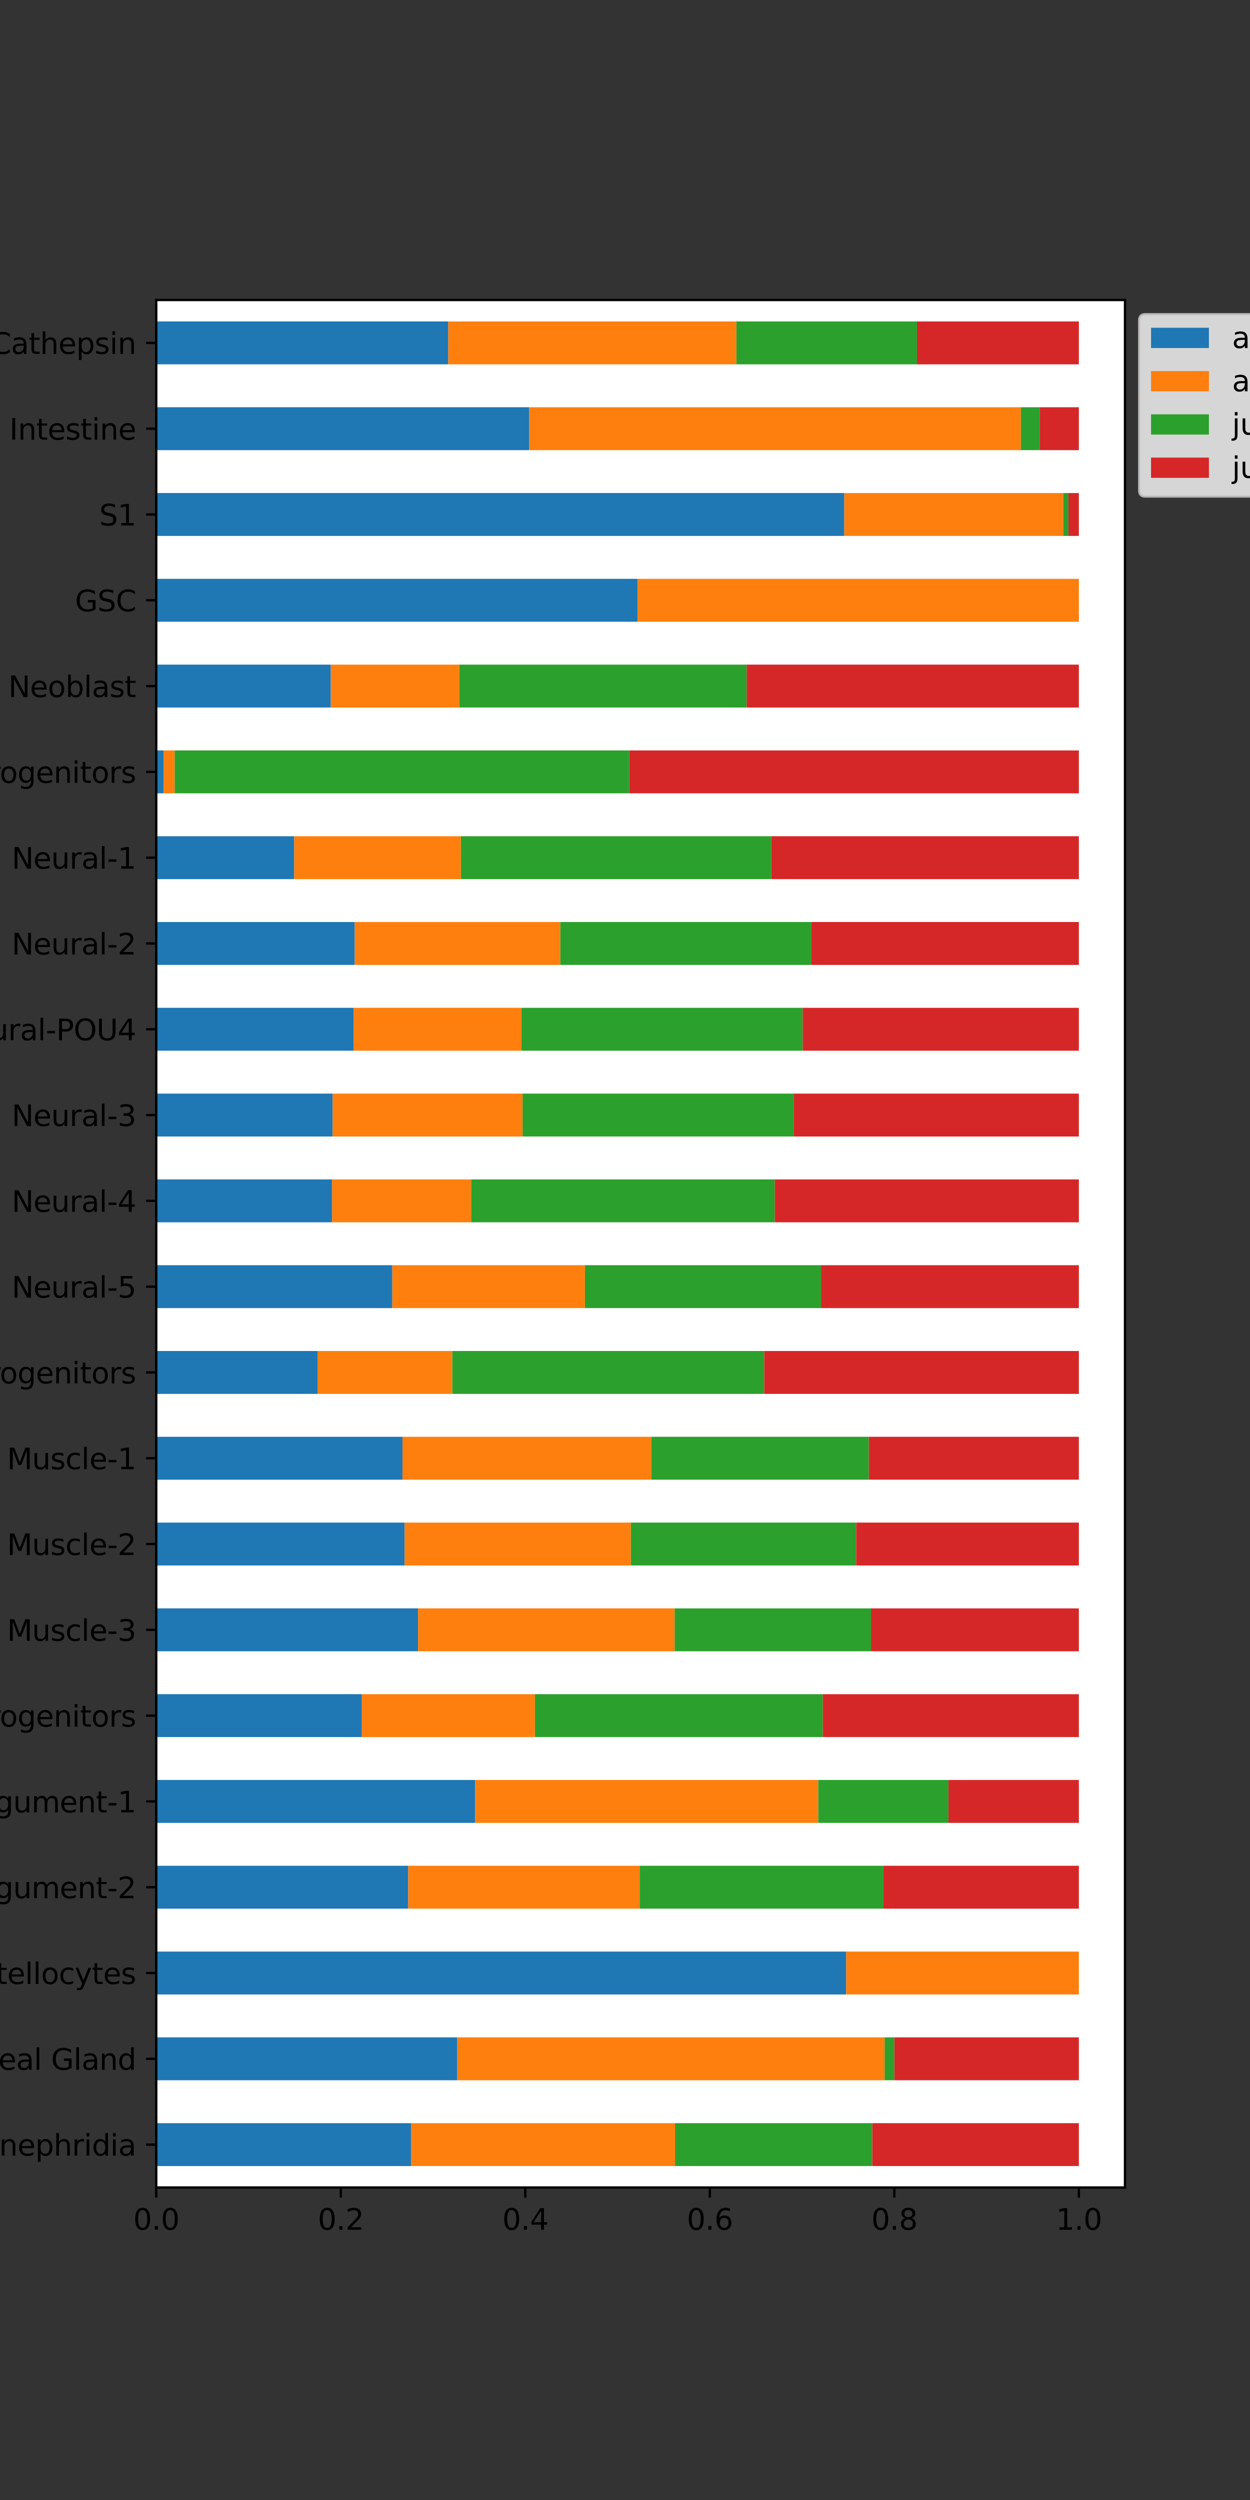 <?xml version="1.0" encoding="utf-8" standalone="no"?>
<!DOCTYPE svg PUBLIC "-//W3C//DTD SVG 1.1//EN"
  "http://www.w3.org/Graphics/SVG/1.1/DTD/svg11.dtd">
<svg xmlns:xlink="http://www.w3.org/1999/xlink" width="432pt" height="864pt" viewBox="0 0 432 864" xmlns="http://www.w3.org/2000/svg" version="1.1">
 <rect x="0" y="0" width="432" height="864" fill="#333333" stroke="none"/>
 <defs>
  <style type="text/css">*{stroke-linejoin: round; stroke-linecap: butt}</style>
 </defs>
 <g id="figure_1">
  <g id="patch_1">
   <path d="M 0 864 
L 432 864 
L 432 0 
L 0 0 
L 0 864 
z
" style="fill: none"/>
  </g>
  <g id="axes_1">
   <g id="patch_2">
    <path d="M 54 756 
L 388.8 756 
L 388.8 103.68 
L 54 103.68 
z
" style="fill: #ffffff"/>
   </g>
   <g id="patch_3">
    <path d="M 54 111.093 
L 154.929 111.093 
L 154.929 125.918 
L 54 125.918 
z
" clip-path="url(#p9dada3ea61)" style="fill: #1f77b4"/>
   </g>
   <g id="patch_4">
    <path d="M 54 140.744 
L 182.919 140.744 
L 182.919 155.569 
L 54 155.569 
z
" clip-path="url(#p9dada3ea61)" style="fill: #1f77b4"/>
   </g>
   <g id="patch_5">
    <path d="M 54 170.395 
L 291.792 170.395 
L 291.792 185.22 
L 54 185.22 
z
" clip-path="url(#p9dada3ea61)" style="fill: #1f77b4"/>
   </g>
   <g id="patch_6">
    <path d="M 54 200.045 
L 220.36 200.045 
L 220.36 214.871 
L 54 214.871 
z
" clip-path="url(#p9dada3ea61)" style="fill: #1f77b4"/>
   </g>
   <g id="patch_7">
    <path d="M 54 229.696 
L 114.336 229.696 
L 114.336 244.522 
L 54 244.522 
z
" clip-path="url(#p9dada3ea61)" style="fill: #1f77b4"/>
   </g>
   <g id="patch_8">
    <path d="M 54 259.347 
L 56.604 259.347 
L 56.604 274.173 
L 54 274.173 
z
" clip-path="url(#p9dada3ea61)" style="fill: #1f77b4"/>
   </g>
   <g id="patch_9">
    <path d="M 54 288.998 
L 101.68 288.998 
L 101.68 303.824 
L 54 303.824 
z
" clip-path="url(#p9dada3ea61)" style="fill: #1f77b4"/>
   </g>
   <g id="patch_10">
    <path d="M 54 318.649 
L 122.608 318.649 
L 122.608 333.475 
L 54 333.475 
z
" clip-path="url(#p9dada3ea61)" style="fill: #1f77b4"/>
   </g>
   <g id="patch_11">
    <path d="M 54 348.3 
L 122.275 348.3 
L 122.275 363.125 
L 54 363.125 
z
" clip-path="url(#p9dada3ea61)" style="fill: #1f77b4"/>
   </g>
   <g id="patch_12">
    <path d="M 54 377.951 
L 114.958 377.951 
L 114.958 392.776 
L 54 392.776 
z
" clip-path="url(#p9dada3ea61)" style="fill: #1f77b4"/>
   </g>
   <g id="patch_13">
    <path d="M 54 407.602 
L 114.777 407.602 
L 114.777 422.427 
L 54 422.427 
z
" clip-path="url(#p9dada3ea61)" style="fill: #1f77b4"/>
   </g>
   <g id="patch_14">
    <path d="M 54 437.253 
L 135.593 437.253 
L 135.593 452.078 
L 54 452.078 
z
" clip-path="url(#p9dada3ea61)" style="fill: #1f77b4"/>
   </g>
   <g id="patch_15">
    <path d="M 54 466.904 
L 109.731 466.904 
L 109.731 481.729 
L 54 481.729 
z
" clip-path="url(#p9dada3ea61)" style="fill: #1f77b4"/>
   </g>
   <g id="patch_16">
    <path d="M 54 496.555 
L 139.108 496.555 
L 139.108 511.38 
L 54 511.38 
z
" clip-path="url(#p9dada3ea61)" style="fill: #1f77b4"/>
   </g>
   <g id="patch_17">
    <path d="M 54 526.205 
L 139.846 526.205 
L 139.846 541.031 
L 54 541.031 
z
" clip-path="url(#p9dada3ea61)" style="fill: #1f77b4"/>
   </g>
   <g id="patch_18">
    <path d="M 54 555.856 
L 144.476 555.856 
L 144.476 570.682 
L 54 570.682 
z
" clip-path="url(#p9dada3ea61)" style="fill: #1f77b4"/>
   </g>
   <g id="patch_19">
    <path d="M 54 585.507 
L 125.066 585.507 
L 125.066 600.333 
L 54 600.333 
z
" clip-path="url(#p9dada3ea61)" style="fill: #1f77b4"/>
   </g>
   <g id="patch_20">
    <path d="M 54 615.158 
L 164.195 615.158 
L 164.195 629.984 
L 54 629.984 
z
" clip-path="url(#p9dada3ea61)" style="fill: #1f77b4"/>
   </g>
   <g id="patch_21">
    <path d="M 54 644.809 
L 141.09 644.809 
L 141.09 659.635 
L 54 659.635 
z
" clip-path="url(#p9dada3ea61)" style="fill: #1f77b4"/>
   </g>
   <g id="patch_22">
    <path d="M 54 674.46 
L 292.443 674.46 
L 292.443 689.285 
L 54 689.285 
z
" clip-path="url(#p9dada3ea61)" style="fill: #1f77b4"/>
   </g>
   <g id="patch_23">
    <path d="M 54 704.111 
L 158.048 704.111 
L 158.048 718.936 
L 54 718.936 
z
" clip-path="url(#p9dada3ea61)" style="fill: #1f77b4"/>
   </g>
   <g id="patch_24">
    <path d="M 54 733.762 
L 142.035 733.762 
L 142.035 748.587 
L 54 748.587 
z
" clip-path="url(#p9dada3ea61)" style="fill: #1f77b4"/>
   </g>
   <g id="patch_25">
    <path d="M 154.929 111.093 
L 254.497 111.093 
L 254.497 125.918 
L 154.929 125.918 
z
" clip-path="url(#p9dada3ea61)" style="fill: #ff7f0e"/>
   </g>
   <g id="patch_26">
    <path d="M 182.919 140.744 
L 352.816 140.744 
L 352.816 155.569 
L 182.919 155.569 
z
" clip-path="url(#p9dada3ea61)" style="fill: #ff7f0e"/>
   </g>
   <g id="patch_27">
    <path d="M 291.792 170.395 
L 367.453 170.395 
L 367.453 185.22 
L 291.792 185.22 
z
" clip-path="url(#p9dada3ea61)" style="fill: #ff7f0e"/>
   </g>
   <g id="patch_28">
    <path d="M 220.36 200.045 
L 372.857 200.045 
L 372.857 214.871 
L 220.36 214.871 
z
" clip-path="url(#p9dada3ea61)" style="fill: #ff7f0e"/>
   </g>
   <g id="patch_29">
    <path d="M 114.336 229.696 
L 158.749 229.696 
L 158.749 244.522 
L 114.336 244.522 
z
" clip-path="url(#p9dada3ea61)" style="fill: #ff7f0e"/>
   </g>
   <g id="patch_30">
    <path d="M 56.604 259.347 
L 60.366 259.347 
L 60.366 274.173 
L 56.604 274.173 
z
" clip-path="url(#p9dada3ea61)" style="fill: #ff7f0e"/>
   </g>
   <g id="patch_31">
    <path d="M 101.68 288.998 
L 159.292 288.998 
L 159.292 303.824 
L 101.68 303.824 
z
" clip-path="url(#p9dada3ea61)" style="fill: #ff7f0e"/>
   </g>
   <g id="patch_32">
    <path d="M 122.608 318.649 
L 193.652 318.649 
L 193.652 333.475 
L 122.608 333.475 
z
" clip-path="url(#p9dada3ea61)" style="fill: #ff7f0e"/>
   </g>
   <g id="patch_33">
    <path d="M 122.275 348.3 
L 180.184 348.3 
L 180.184 363.125 
L 122.275 363.125 
z
" clip-path="url(#p9dada3ea61)" style="fill: #ff7f0e"/>
   </g>
   <g id="patch_34">
    <path d="M 114.958 377.951 
L 180.605 377.951 
L 180.605 392.776 
L 114.958 392.776 
z
" clip-path="url(#p9dada3ea61)" style="fill: #ff7f0e"/>
   </g>
   <g id="patch_35">
    <path d="M 114.777 407.602 
L 162.831 407.602 
L 162.831 422.427 
L 114.777 422.427 
z
" clip-path="url(#p9dada3ea61)" style="fill: #ff7f0e"/>
   </g>
   <g id="patch_36">
    <path d="M 135.593 437.253 
L 202.156 437.253 
L 202.156 452.078 
L 135.593 452.078 
z
" clip-path="url(#p9dada3ea61)" style="fill: #ff7f0e"/>
   </g>
   <g id="patch_37">
    <path d="M 109.731 466.904 
L 156.327 466.904 
L 156.327 481.729 
L 109.731 481.729 
z
" clip-path="url(#p9dada3ea61)" style="fill: #ff7f0e"/>
   </g>
   <g id="patch_38">
    <path d="M 139.108 496.555 
L 225.13 496.555 
L 225.13 511.38 
L 139.108 511.38 
z
" clip-path="url(#p9dada3ea61)" style="fill: #ff7f0e"/>
   </g>
   <g id="patch_39">
    <path d="M 139.846 526.205 
L 218.027 526.205 
L 218.027 541.031 
L 139.846 541.031 
z
" clip-path="url(#p9dada3ea61)" style="fill: #ff7f0e"/>
   </g>
   <g id="patch_40">
    <path d="M 144.476 555.856 
L 233.158 555.856 
L 233.158 570.682 
L 144.476 570.682 
z
" clip-path="url(#p9dada3ea61)" style="fill: #ff7f0e"/>
   </g>
   <g id="patch_41">
    <path d="M 125.066 585.507 
L 184.868 585.507 
L 184.868 600.333 
L 125.066 600.333 
z
" clip-path="url(#p9dada3ea61)" style="fill: #ff7f0e"/>
   </g>
   <g id="patch_42">
    <path d="M 164.195 615.158 
L 282.794 615.158 
L 282.794 629.984 
L 164.195 629.984 
z
" clip-path="url(#p9dada3ea61)" style="fill: #ff7f0e"/>
   </g>
   <g id="patch_43">
    <path d="M 141.09 644.809 
L 221.071 644.809 
L 221.071 659.635 
L 141.09 659.635 
z
" clip-path="url(#p9dada3ea61)" style="fill: #ff7f0e"/>
   </g>
   <g id="patch_44">
    <path d="M 292.443 674.46 
L 372.857 674.46 
L 372.857 689.285 
L 292.443 689.285 
z
" clip-path="url(#p9dada3ea61)" style="fill: #ff7f0e"/>
   </g>
   <g id="patch_45">
    <path d="M 158.048 704.111 
L 305.729 704.111 
L 305.729 718.936 
L 158.048 718.936 
z
" clip-path="url(#p9dada3ea61)" style="fill: #ff7f0e"/>
   </g>
   <g id="patch_46">
    <path d="M 142.035 733.762 
L 233.29 733.762 
L 233.29 748.587 
L 142.035 748.587 
z
" clip-path="url(#p9dada3ea61)" style="fill: #ff7f0e"/>
   </g>
   <g id="patch_47">
    <path d="M 254.497 111.093 
L 316.908 111.093 
L 316.908 125.918 
L 254.497 125.918 
z
" clip-path="url(#p9dada3ea61)" style="fill: #2ca02c"/>
   </g>
   <g id="patch_48">
    <path d="M 352.816 140.744 
L 359.397 140.744 
L 359.397 155.569 
L 352.816 155.569 
z
" clip-path="url(#p9dada3ea61)" style="fill: #2ca02c"/>
   </g>
   <g id="patch_49">
    <path d="M 367.453 170.395 
L 369.254 170.395 
L 369.254 185.22 
L 367.453 185.22 
z
" clip-path="url(#p9dada3ea61)" style="fill: #2ca02c"/>
   </g>
   <g id="patch_50">
    <path d="M 54 200.045 
L 54 200.045 
L 54 214.871 
L 54 214.871 
z
" clip-path="url(#p9dada3ea61)" style="fill: #2ca02c"/>
   </g>
   <g id="patch_51">
    <path d="M 158.749 229.696 
L 258.052 229.696 
L 258.052 244.522 
L 158.749 244.522 
z
" clip-path="url(#p9dada3ea61)" style="fill: #2ca02c"/>
   </g>
   <g id="patch_52">
    <path d="M 60.366 259.347 
L 217.479 259.347 
L 217.479 274.173 
L 60.366 274.173 
z
" clip-path="url(#p9dada3ea61)" style="fill: #2ca02c"/>
   </g>
   <g id="patch_53">
    <path d="M 159.292 288.998 
L 266.571 288.998 
L 266.571 303.824 
L 159.292 303.824 
z
" clip-path="url(#p9dada3ea61)" style="fill: #2ca02c"/>
   </g>
   <g id="patch_54">
    <path d="M 193.652 318.649 
L 280.443 318.649 
L 280.443 333.475 
L 193.652 333.475 
z
" clip-path="url(#p9dada3ea61)" style="fill: #2ca02c"/>
   </g>
   <g id="patch_55">
    <path d="M 180.184 348.3 
L 277.414 348.3 
L 277.414 363.125 
L 180.184 363.125 
z
" clip-path="url(#p9dada3ea61)" style="fill: #2ca02c"/>
   </g>
   <g id="patch_56">
    <path d="M 180.605 377.951 
L 274.387 377.951 
L 274.387 392.776 
L 180.605 392.776 
z
" clip-path="url(#p9dada3ea61)" style="fill: #2ca02c"/>
   </g>
   <g id="patch_57">
    <path d="M 162.831 407.602 
L 267.769 407.602 
L 267.769 422.427 
L 162.831 422.427 
z
" clip-path="url(#p9dada3ea61)" style="fill: #2ca02c"/>
   </g>
   <g id="patch_58">
    <path d="M 202.156 437.253 
L 283.749 437.253 
L 283.749 452.078 
L 202.156 452.078 
z
" clip-path="url(#p9dada3ea61)" style="fill: #2ca02c"/>
   </g>
   <g id="patch_59">
    <path d="M 156.327 466.904 
L 264.135 466.904 
L 264.135 481.729 
L 156.327 481.729 
z
" clip-path="url(#p9dada3ea61)" style="fill: #2ca02c"/>
   </g>
   <g id="patch_60">
    <path d="M 225.13 496.555 
L 300.273 496.555 
L 300.273 511.38 
L 225.13 511.38 
z
" clip-path="url(#p9dada3ea61)" style="fill: #2ca02c"/>
   </g>
   <g id="patch_61">
    <path d="M 218.027 526.205 
L 295.902 526.205 
L 295.902 541.031 
L 218.027 541.031 
z
" clip-path="url(#p9dada3ea61)" style="fill: #2ca02c"/>
   </g>
   <g id="patch_62">
    <path d="M 233.158 555.856 
L 301.015 555.856 
L 301.015 570.682 
L 233.158 570.682 
z
" clip-path="url(#p9dada3ea61)" style="fill: #2ca02c"/>
   </g>
   <g id="patch_63">
    <path d="M 184.868 585.507 
L 284.36 585.507 
L 284.36 600.333 
L 184.868 600.333 
z
" clip-path="url(#p9dada3ea61)" style="fill: #2ca02c"/>
   </g>
   <g id="patch_64">
    <path d="M 282.794 615.158 
L 327.786 615.158 
L 327.786 629.984 
L 282.794 629.984 
z
" clip-path="url(#p9dada3ea61)" style="fill: #2ca02c"/>
   </g>
   <g id="patch_65">
    <path d="M 221.071 644.809 
L 305.318 644.809 
L 305.318 659.635 
L 221.071 659.635 
z
" clip-path="url(#p9dada3ea61)" style="fill: #2ca02c"/>
   </g>
   <g id="patch_66">
    <path d="M 54 674.46 
L 54 674.46 
L 54 689.285 
L 54 689.285 
z
" clip-path="url(#p9dada3ea61)" style="fill: #2ca02c"/>
   </g>
   <g id="patch_67">
    <path d="M 305.729 704.111 
L 309.086 704.111 
L 309.086 718.936 
L 305.729 718.936 
z
" clip-path="url(#p9dada3ea61)" style="fill: #2ca02c"/>
   </g>
   <g id="patch_68">
    <path d="M 233.29 733.762 
L 301.463 733.762 
L 301.463 748.587 
L 233.29 748.587 
z
" clip-path="url(#p9dada3ea61)" style="fill: #2ca02c"/>
   </g>
   <g id="patch_69">
    <path d="M 316.908 111.093 
L 372.857 111.093 
L 372.857 125.918 
L 316.908 125.918 
z
" clip-path="url(#p9dada3ea61)" style="fill: #d62728"/>
   </g>
   <g id="patch_70">
    <path d="M 359.397 140.744 
L 372.857 140.744 
L 372.857 155.569 
L 359.397 155.569 
z
" clip-path="url(#p9dada3ea61)" style="fill: #d62728"/>
   </g>
   <g id="patch_71">
    <path d="M 369.254 170.395 
L 372.857 170.395 
L 372.857 185.22 
L 369.254 185.22 
z
" clip-path="url(#p9dada3ea61)" style="fill: #d62728"/>
   </g>
   <g id="patch_72">
    <path d="M 54 200.045 
L 54 200.045 
L 54 214.871 
L 54 214.871 
z
" clip-path="url(#p9dada3ea61)" style="fill: #d62728"/>
   </g>
   <g id="patch_73">
    <path d="M 258.052 229.696 
L 372.857 229.696 
L 372.857 244.522 
L 258.052 244.522 
z
" clip-path="url(#p9dada3ea61)" style="fill: #d62728"/>
   </g>
   <g id="patch_74">
    <path d="M 217.479 259.347 
L 372.857 259.347 
L 372.857 274.173 
L 217.479 274.173 
z
" clip-path="url(#p9dada3ea61)" style="fill: #d62728"/>
   </g>
   <g id="patch_75">
    <path d="M 266.571 288.998 
L 372.857 288.998 
L 372.857 303.824 
L 266.571 303.824 
z
" clip-path="url(#p9dada3ea61)" style="fill: #d62728"/>
   </g>
   <g id="patch_76">
    <path d="M 280.443 318.649 
L 372.857 318.649 
L 372.857 333.475 
L 280.443 333.475 
z
" clip-path="url(#p9dada3ea61)" style="fill: #d62728"/>
   </g>
   <g id="patch_77">
    <path d="M 277.414 348.3 
L 372.857 348.3 
L 372.857 363.125 
L 277.414 363.125 
z
" clip-path="url(#p9dada3ea61)" style="fill: #d62728"/>
   </g>
   <g id="patch_78">
    <path d="M 274.387 377.951 
L 372.857 377.951 
L 372.857 392.776 
L 274.387 392.776 
z
" clip-path="url(#p9dada3ea61)" style="fill: #d62728"/>
   </g>
   <g id="patch_79">
    <path d="M 267.769 407.602 
L 372.857 407.602 
L 372.857 422.427 
L 267.769 422.427 
z
" clip-path="url(#p9dada3ea61)" style="fill: #d62728"/>
   </g>
   <g id="patch_80">
    <path d="M 283.749 437.253 
L 372.857 437.253 
L 372.857 452.078 
L 283.749 452.078 
z
" clip-path="url(#p9dada3ea61)" style="fill: #d62728"/>
   </g>
   <g id="patch_81">
    <path d="M 264.135 466.904 
L 372.857 466.904 
L 372.857 481.729 
L 264.135 481.729 
z
" clip-path="url(#p9dada3ea61)" style="fill: #d62728"/>
   </g>
   <g id="patch_82">
    <path d="M 300.273 496.555 
L 372.857 496.555 
L 372.857 511.38 
L 300.273 511.38 
z
" clip-path="url(#p9dada3ea61)" style="fill: #d62728"/>
   </g>
   <g id="patch_83">
    <path d="M 295.902 526.205 
L 372.857 526.205 
L 372.857 541.031 
L 295.902 541.031 
z
" clip-path="url(#p9dada3ea61)" style="fill: #d62728"/>
   </g>
   <g id="patch_84">
    <path d="M 301.015 555.856 
L 372.857 555.856 
L 372.857 570.682 
L 301.015 570.682 
z
" clip-path="url(#p9dada3ea61)" style="fill: #d62728"/>
   </g>
   <g id="patch_85">
    <path d="M 284.36 585.507 
L 372.857 585.507 
L 372.857 600.333 
L 284.36 600.333 
z
" clip-path="url(#p9dada3ea61)" style="fill: #d62728"/>
   </g>
   <g id="patch_86">
    <path d="M 327.786 615.158 
L 372.857 615.158 
L 372.857 629.984 
L 327.786 629.984 
z
" clip-path="url(#p9dada3ea61)" style="fill: #d62728"/>
   </g>
   <g id="patch_87">
    <path d="M 305.318 644.809 
L 372.857 644.809 
L 372.857 659.635 
L 305.318 659.635 
z
" clip-path="url(#p9dada3ea61)" style="fill: #d62728"/>
   </g>
   <g id="patch_88">
    <path d="M 54 674.46 
L 54 674.46 
L 54 689.285 
L 54 689.285 
z
" clip-path="url(#p9dada3ea61)" style="fill: #d62728"/>
   </g>
   <g id="patch_89">
    <path d="M 309.086 704.111 
L 372.857 704.111 
L 372.857 718.936 
L 309.086 718.936 
z
" clip-path="url(#p9dada3ea61)" style="fill: #d62728"/>
   </g>
   <g id="patch_90">
    <path d="M 301.463 733.762 
L 372.857 733.762 
L 372.857 748.587 
L 301.463 748.587 
z
" clip-path="url(#p9dada3ea61)" style="fill: #d62728"/>
   </g>
   <g id="matplotlib.axis_1">
    <g id="xtick_1">
     <g id="line2d_1">
      <defs>
       <path id="m84de3d9cb4" d="M 0 0 
L 0 3.5 
" style="stroke: #000000; stroke-width: 0.8"/>
      </defs>
      <g>
       <use xlink:href="#m84de3d9cb4" x="54" y="756" style="stroke: #000000; stroke-width: 0.8"/>
      </g>
     </g>
     <g id="text_1">
      <!-- 0.0 -->
      <g transform="translate(46.048 770.598)scale(0.1 -0.1)">
       <defs>
        <path id="DejaVuSans-30" d="M 2034 4250 
Q 1547 4250 1301 3770 
Q 1056 3291 1056 2328 
Q 1056 1369 1301 889 
Q 1547 409 2034 409 
Q 2525 409 2770 889 
Q 3016 1369 3016 2328 
Q 3016 3291 2770 3770 
Q 2525 4250 2034 4250 
z
M 2034 4750 
Q 2819 4750 3233 4129 
Q 3647 3509 3647 2328 
Q 3647 1150 3233 529 
Q 2819 -91 2034 -91 
Q 1250 -91 836 529 
Q 422 1150 422 2328 
Q 422 3509 836 4129 
Q 1250 4750 2034 4750 
z
" transform="scale(0.016)"/>
        <path id="DejaVuSans-2e" d="M 684 794 
L 1344 794 
L 1344 0 
L 684 0 
L 684 794 
z
" transform="scale(0.016)"/>
       </defs>
       <use xlink:href="#DejaVuSans-30"/>
       <use xlink:href="#DejaVuSans-2e" x="63.623"/>
       <use xlink:href="#DejaVuSans-30" x="95.41"/>
      </g>
     </g>
    </g>
    <g id="xtick_2">
     <g id="line2d_2">
      <g>
       <use xlink:href="#m84de3d9cb4" x="117.771" y="756" style="stroke: #000000; stroke-width: 0.8"/>
      </g>
     </g>
     <g id="text_2">
      <!-- 0.2 -->
      <g transform="translate(109.82 770.598)scale(0.1 -0.1)">
       <defs>
        <path id="DejaVuSans-32" d="M 1228 531 
L 3431 531 
L 3431 0 
L 469 0 
L 469 531 
Q 828 903 1448 1529 
Q 2069 2156 2228 2338 
Q 2531 2678 2651 2914 
Q 2772 3150 2772 3378 
Q 2772 3750 2511 3984 
Q 2250 4219 1831 4219 
Q 1534 4219 1204 4116 
Q 875 4013 500 3803 
L 500 4441 
Q 881 4594 1212 4672 
Q 1544 4750 1819 4750 
Q 2544 4750 2975 4387 
Q 3406 4025 3406 3419 
Q 3406 3131 3298 2873 
Q 3191 2616 2906 2266 
Q 2828 2175 2409 1742 
Q 1991 1309 1228 531 
z
" transform="scale(0.016)"/>
       </defs>
       <use xlink:href="#DejaVuSans-30"/>
       <use xlink:href="#DejaVuSans-2e" x="63.623"/>
       <use xlink:href="#DejaVuSans-32" x="95.41"/>
      </g>
     </g>
    </g>
    <g id="xtick_3">
     <g id="line2d_3">
      <g>
       <use xlink:href="#m84de3d9cb4" x="181.543" y="756" style="stroke: #000000; stroke-width: 0.8"/>
      </g>
     </g>
     <g id="text_3">
      <!-- 0.4 -->
      <g transform="translate(173.591 770.598)scale(0.1 -0.1)">
       <defs>
        <path id="DejaVuSans-34" d="M 2419 4116 
L 825 1625 
L 2419 1625 
L 2419 4116 
z
M 2253 4666 
L 3047 4666 
L 3047 1625 
L 3713 1625 
L 3713 1100 
L 3047 1100 
L 3047 0 
L 2419 0 
L 2419 1100 
L 313 1100 
L 313 1709 
L 2253 4666 
z
" transform="scale(0.016)"/>
       </defs>
       <use xlink:href="#DejaVuSans-30"/>
       <use xlink:href="#DejaVuSans-2e" x="63.623"/>
       <use xlink:href="#DejaVuSans-34" x="95.41"/>
      </g>
     </g>
    </g>
    <g id="xtick_4">
     <g id="line2d_4">
      <g>
       <use xlink:href="#m84de3d9cb4" x="245.314" y="756" style="stroke: #000000; stroke-width: 0.8"/>
      </g>
     </g>
     <g id="text_4">
      <!-- 0.6 -->
      <g transform="translate(237.363 770.598)scale(0.1 -0.1)">
       <defs>
        <path id="DejaVuSans-36" d="M 2113 2584 
Q 1688 2584 1439 2293 
Q 1191 2003 1191 1497 
Q 1191 994 1439 701 
Q 1688 409 2113 409 
Q 2538 409 2786 701 
Q 3034 994 3034 1497 
Q 3034 2003 2786 2293 
Q 2538 2584 2113 2584 
z
M 3366 4563 
L 3366 3988 
Q 3128 4100 2886 4159 
Q 2644 4219 2406 4219 
Q 1781 4219 1451 3797 
Q 1122 3375 1075 2522 
Q 1259 2794 1537 2939 
Q 1816 3084 2150 3084 
Q 2853 3084 3261 2657 
Q 3669 2231 3669 1497 
Q 3669 778 3244 343 
Q 2819 -91 2113 -91 
Q 1303 -91 875 529 
Q 447 1150 447 2328 
Q 447 3434 972 4092 
Q 1497 4750 2381 4750 
Q 2619 4750 2861 4703 
Q 3103 4656 3366 4563 
z
" transform="scale(0.016)"/>
       </defs>
       <use xlink:href="#DejaVuSans-30"/>
       <use xlink:href="#DejaVuSans-2e" x="63.623"/>
       <use xlink:href="#DejaVuSans-36" x="95.41"/>
      </g>
     </g>
    </g>
    <g id="xtick_5">
     <g id="line2d_5">
      <g>
       <use xlink:href="#m84de3d9cb4" x="309.086" y="756" style="stroke: #000000; stroke-width: 0.8"/>
      </g>
     </g>
     <g id="text_5">
      <!-- 0.8 -->
      <g transform="translate(301.134 770.598)scale(0.1 -0.1)">
       <defs>
        <path id="DejaVuSans-38" d="M 2034 2216 
Q 1584 2216 1326 1975 
Q 1069 1734 1069 1313 
Q 1069 891 1326 650 
Q 1584 409 2034 409 
Q 2484 409 2743 651 
Q 3003 894 3003 1313 
Q 3003 1734 2745 1975 
Q 2488 2216 2034 2216 
z
M 1403 2484 
Q 997 2584 770 2862 
Q 544 3141 544 3541 
Q 544 4100 942 4425 
Q 1341 4750 2034 4750 
Q 2731 4750 3128 4425 
Q 3525 4100 3525 3541 
Q 3525 3141 3298 2862 
Q 3072 2584 2669 2484 
Q 3125 2378 3379 2068 
Q 3634 1759 3634 1313 
Q 3634 634 3220 271 
Q 2806 -91 2034 -91 
Q 1263 -91 848 271 
Q 434 634 434 1313 
Q 434 1759 690 2068 
Q 947 2378 1403 2484 
z
M 1172 3481 
Q 1172 3119 1398 2916 
Q 1625 2713 2034 2713 
Q 2441 2713 2670 2916 
Q 2900 3119 2900 3481 
Q 2900 3844 2670 4047 
Q 2441 4250 2034 4250 
Q 1625 4250 1398 4047 
Q 1172 3844 1172 3481 
z
" transform="scale(0.016)"/>
       </defs>
       <use xlink:href="#DejaVuSans-30"/>
       <use xlink:href="#DejaVuSans-2e" x="63.623"/>
       <use xlink:href="#DejaVuSans-38" x="95.41"/>
      </g>
     </g>
    </g>
    <g id="xtick_6">
     <g id="line2d_6">
      <g>
       <use xlink:href="#m84de3d9cb4" x="372.857" y="756" style="stroke: #000000; stroke-width: 0.8"/>
      </g>
     </g>
     <g id="text_6">
      <!-- 1.0 -->
      <g transform="translate(364.906 770.598)scale(0.1 -0.1)">
       <defs>
        <path id="DejaVuSans-31" d="M 794 531 
L 1825 531 
L 1825 4091 
L 703 3866 
L 703 4441 
L 1819 4666 
L 2450 4666 
L 2450 531 
L 3481 531 
L 3481 0 
L 794 0 
L 794 531 
z
" transform="scale(0.016)"/>
       </defs>
       <use xlink:href="#DejaVuSans-31"/>
       <use xlink:href="#DejaVuSans-2e" x="63.623"/>
       <use xlink:href="#DejaVuSans-30" x="95.41"/>
      </g>
     </g>
    </g>
   </g>
   <g id="matplotlib.axis_2">
    <g id="ytick_1">
     <g id="line2d_7">
      <defs>
       <path id="m7a1a4c3400" d="M 0 0 
L -3.5 0 
" style="stroke: #000000; stroke-width: 0.8"/>
      </defs>
      <g>
       <use xlink:href="#m7a1a4c3400" x="54" y="118.505" style="stroke: #000000; stroke-width: 0.8"/>
      </g>
     </g>
     <g id="text_7">
      <!-- Cathepsin -->
      <g transform="translate(-3.195 122.305)scale(0.1 -0.1)">
       <defs>
        <path id="DejaVuSans-43" d="M 4122 4306 
L 4122 3641 
Q 3803 3938 3442 4084 
Q 3081 4231 2675 4231 
Q 1875 4231 1450 3742 
Q 1025 3253 1025 2328 
Q 1025 1406 1450 917 
Q 1875 428 2675 428 
Q 3081 428 3442 575 
Q 3803 722 4122 1019 
L 4122 359 
Q 3791 134 3420 21 
Q 3050 -91 2638 -91 
Q 1578 -91 968 557 
Q 359 1206 359 2328 
Q 359 3453 968 4101 
Q 1578 4750 2638 4750 
Q 3056 4750 3426 4639 
Q 3797 4528 4122 4306 
z
" transform="scale(0.016)"/>
        <path id="DejaVuSans-61" d="M 2194 1759 
Q 1497 1759 1228 1600 
Q 959 1441 959 1056 
Q 959 750 1161 570 
Q 1363 391 1709 391 
Q 2188 391 2477 730 
Q 2766 1069 2766 1631 
L 2766 1759 
L 2194 1759 
z
M 3341 1997 
L 3341 0 
L 2766 0 
L 2766 531 
Q 2569 213 2275 61 
Q 1981 -91 1556 -91 
Q 1019 -91 701 211 
Q 384 513 384 1019 
Q 384 1609 779 1909 
Q 1175 2209 1959 2209 
L 2766 2209 
L 2766 2266 
Q 2766 2663 2505 2880 
Q 2244 3097 1772 3097 
Q 1472 3097 1187 3025 
Q 903 2953 641 2809 
L 641 3341 
Q 956 3463 1253 3523 
Q 1550 3584 1831 3584 
Q 2591 3584 2966 3190 
Q 3341 2797 3341 1997 
z
" transform="scale(0.016)"/>
        <path id="DejaVuSans-74" d="M 1172 4494 
L 1172 3500 
L 2356 3500 
L 2356 3053 
L 1172 3053 
L 1172 1153 
Q 1172 725 1289 603 
Q 1406 481 1766 481 
L 2356 481 
L 2356 0 
L 1766 0 
Q 1100 0 847 248 
Q 594 497 594 1153 
L 594 3053 
L 172 3053 
L 172 3500 
L 594 3500 
L 594 4494 
L 1172 4494 
z
" transform="scale(0.016)"/>
        <path id="DejaVuSans-68" d="M 3513 2113 
L 3513 0 
L 2938 0 
L 2938 2094 
Q 2938 2591 2744 2837 
Q 2550 3084 2163 3084 
Q 1697 3084 1428 2787 
Q 1159 2491 1159 1978 
L 1159 0 
L 581 0 
L 581 4863 
L 1159 4863 
L 1159 2956 
Q 1366 3272 1645 3428 
Q 1925 3584 2291 3584 
Q 2894 3584 3203 3211 
Q 3513 2838 3513 2113 
z
" transform="scale(0.016)"/>
        <path id="DejaVuSans-65" d="M 3597 1894 
L 3597 1613 
L 953 1613 
Q 991 1019 1311 708 
Q 1631 397 2203 397 
Q 2534 397 2845 478 
Q 3156 559 3463 722 
L 3463 178 
Q 3153 47 2828 -22 
Q 2503 -91 2169 -91 
Q 1331 -91 842 396 
Q 353 884 353 1716 
Q 353 2575 817 3079 
Q 1281 3584 2069 3584 
Q 2775 3584 3186 3129 
Q 3597 2675 3597 1894 
z
M 3022 2063 
Q 3016 2534 2758 2815 
Q 2500 3097 2075 3097 
Q 1594 3097 1305 2825 
Q 1016 2553 972 2059 
L 3022 2063 
z
" transform="scale(0.016)"/>
        <path id="DejaVuSans-70" d="M 1159 525 
L 1159 -1331 
L 581 -1331 
L 581 3500 
L 1159 3500 
L 1159 2969 
Q 1341 3281 1617 3432 
Q 1894 3584 2278 3584 
Q 2916 3584 3314 3078 
Q 3713 2572 3713 1747 
Q 3713 922 3314 415 
Q 2916 -91 2278 -91 
Q 1894 -91 1617 61 
Q 1341 213 1159 525 
z
M 3116 1747 
Q 3116 2381 2855 2742 
Q 2594 3103 2138 3103 
Q 1681 3103 1420 2742 
Q 1159 2381 1159 1747 
Q 1159 1113 1420 752 
Q 1681 391 2138 391 
Q 2594 391 2855 752 
Q 3116 1113 3116 1747 
z
" transform="scale(0.016)"/>
        <path id="DejaVuSans-73" d="M 2834 3397 
L 2834 2853 
Q 2591 2978 2328 3040 
Q 2066 3103 1784 3103 
Q 1356 3103 1142 2972 
Q 928 2841 928 2578 
Q 928 2378 1081 2264 
Q 1234 2150 1697 2047 
L 1894 2003 
Q 2506 1872 2764 1633 
Q 3022 1394 3022 966 
Q 3022 478 2636 193 
Q 2250 -91 1575 -91 
Q 1294 -91 989 -36 
Q 684 19 347 128 
L 347 722 
Q 666 556 975 473 
Q 1284 391 1588 391 
Q 1994 391 2212 530 
Q 2431 669 2431 922 
Q 2431 1156 2273 1281 
Q 2116 1406 1581 1522 
L 1381 1569 
Q 847 1681 609 1914 
Q 372 2147 372 2553 
Q 372 3047 722 3315 
Q 1072 3584 1716 3584 
Q 2034 3584 2315 3537 
Q 2597 3491 2834 3397 
z
" transform="scale(0.016)"/>
        <path id="DejaVuSans-69" d="M 603 3500 
L 1178 3500 
L 1178 0 
L 603 0 
L 603 3500 
z
M 603 4863 
L 1178 4863 
L 1178 4134 
L 603 4134 
L 603 4863 
z
" transform="scale(0.016)"/>
        <path id="DejaVuSans-6e" d="M 3513 2113 
L 3513 0 
L 2938 0 
L 2938 2094 
Q 2938 2591 2744 2837 
Q 2550 3084 2163 3084 
Q 1697 3084 1428 2787 
Q 1159 2491 1159 1978 
L 1159 0 
L 581 0 
L 581 3500 
L 1159 3500 
L 1159 2956 
Q 1366 3272 1645 3428 
Q 1925 3584 2291 3584 
Q 2894 3584 3203 3211 
Q 3513 2838 3513 2113 
z
" transform="scale(0.016)"/>
       </defs>
       <use xlink:href="#DejaVuSans-43"/>
       <use xlink:href="#DejaVuSans-61" x="69.824"/>
       <use xlink:href="#DejaVuSans-74" x="131.104"/>
       <use xlink:href="#DejaVuSans-68" x="170.312"/>
       <use xlink:href="#DejaVuSans-65" x="233.691"/>
       <use xlink:href="#DejaVuSans-70" x="295.215"/>
       <use xlink:href="#DejaVuSans-73" x="358.691"/>
       <use xlink:href="#DejaVuSans-69" x="410.791"/>
       <use xlink:href="#DejaVuSans-6e" x="438.574"/>
      </g>
     </g>
    </g>
    <g id="ytick_2">
     <g id="line2d_8">
      <g>
       <use xlink:href="#m7a1a4c3400" x="54" y="148.156" style="stroke: #000000; stroke-width: 0.8"/>
      </g>
     </g>
     <g id="text_8">
      <!-- Intestine -->
      <g transform="translate(3.241 151.956)scale(0.1 -0.1)">
       <defs>
        <path id="DejaVuSans-49" d="M 628 4666 
L 1259 4666 
L 1259 0 
L 628 0 
L 628 4666 
z
" transform="scale(0.016)"/>
       </defs>
       <use xlink:href="#DejaVuSans-49"/>
       <use xlink:href="#DejaVuSans-6e" x="29.492"/>
       <use xlink:href="#DejaVuSans-74" x="92.871"/>
       <use xlink:href="#DejaVuSans-65" x="132.08"/>
       <use xlink:href="#DejaVuSans-73" x="193.604"/>
       <use xlink:href="#DejaVuSans-74" x="245.703"/>
       <use xlink:href="#DejaVuSans-69" x="284.912"/>
       <use xlink:href="#DejaVuSans-6e" x="312.695"/>
       <use xlink:href="#DejaVuSans-65" x="376.074"/>
      </g>
     </g>
    </g>
    <g id="ytick_3">
     <g id="line2d_9">
      <g>
       <use xlink:href="#m7a1a4c3400" x="54" y="177.807" style="stroke: #000000; stroke-width: 0.8"/>
      </g>
     </g>
     <g id="text_9">
      <!-- S1 -->
      <g transform="translate(34.289 181.606)scale(0.1 -0.1)">
       <defs>
        <path id="DejaVuSans-53" d="M 3425 4513 
L 3425 3897 
Q 3066 4069 2747 4153 
Q 2428 4238 2131 4238 
Q 1616 4238 1336 4038 
Q 1056 3838 1056 3469 
Q 1056 3159 1242 3001 
Q 1428 2844 1947 2747 
L 2328 2669 
Q 3034 2534 3370 2195 
Q 3706 1856 3706 1288 
Q 3706 609 3251 259 
Q 2797 -91 1919 -91 
Q 1588 -91 1214 -16 
Q 841 59 441 206 
L 441 856 
Q 825 641 1194 531 
Q 1563 422 1919 422 
Q 2459 422 2753 634 
Q 3047 847 3047 1241 
Q 3047 1584 2836 1778 
Q 2625 1972 2144 2069 
L 1759 2144 
Q 1053 2284 737 2584 
Q 422 2884 422 3419 
Q 422 4038 858 4394 
Q 1294 4750 2059 4750 
Q 2388 4750 2728 4690 
Q 3069 4631 3425 4513 
z
" transform="scale(0.016)"/>
       </defs>
       <use xlink:href="#DejaVuSans-53"/>
       <use xlink:href="#DejaVuSans-31" x="63.477"/>
      </g>
     </g>
    </g>
    <g id="ytick_4">
     <g id="line2d_10">
      <g>
       <use xlink:href="#m7a1a4c3400" x="54" y="207.458" style="stroke: #000000; stroke-width: 0.8"/>
      </g>
     </g>
     <g id="text_10">
      <!-- GSC -->
      <g transform="translate(25.92 211.257)scale(0.1 -0.1)">
       <defs>
        <path id="DejaVuSans-47" d="M 3809 666 
L 3809 1919 
L 2778 1919 
L 2778 2438 
L 4434 2438 
L 4434 434 
Q 4069 175 3628 42 
Q 3188 -91 2688 -91 
Q 1594 -91 976 548 
Q 359 1188 359 2328 
Q 359 3472 976 4111 
Q 1594 4750 2688 4750 
Q 3144 4750 3555 4637 
Q 3966 4525 4313 4306 
L 4313 3634 
Q 3963 3931 3569 4081 
Q 3175 4231 2741 4231 
Q 1884 4231 1454 3753 
Q 1025 3275 1025 2328 
Q 1025 1384 1454 906 
Q 1884 428 2741 428 
Q 3075 428 3337 486 
Q 3600 544 3809 666 
z
" transform="scale(0.016)"/>
       </defs>
       <use xlink:href="#DejaVuSans-47"/>
       <use xlink:href="#DejaVuSans-53" x="77.49"/>
       <use xlink:href="#DejaVuSans-43" x="140.967"/>
      </g>
     </g>
    </g>
    <g id="ytick_5">
     <g id="line2d_11">
      <g>
       <use xlink:href="#m7a1a4c3400" x="54" y="237.109" style="stroke: #000000; stroke-width: 0.8"/>
      </g>
     </g>
     <g id="text_11">
      <!-- Neoblast -->
      <g transform="translate(2.862 240.908)scale(0.1 -0.1)">
       <defs>
        <path id="DejaVuSans-4e" d="M 628 4666 
L 1478 4666 
L 3547 763 
L 3547 4666 
L 4159 4666 
L 4159 0 
L 3309 0 
L 1241 3903 
L 1241 0 
L 628 0 
L 628 4666 
z
" transform="scale(0.016)"/>
        <path id="DejaVuSans-6f" d="M 1959 3097 
Q 1497 3097 1228 2736 
Q 959 2375 959 1747 
Q 959 1119 1226 758 
Q 1494 397 1959 397 
Q 2419 397 2687 759 
Q 2956 1122 2956 1747 
Q 2956 2369 2687 2733 
Q 2419 3097 1959 3097 
z
M 1959 3584 
Q 2709 3584 3137 3096 
Q 3566 2609 3566 1747 
Q 3566 888 3137 398 
Q 2709 -91 1959 -91 
Q 1206 -91 779 398 
Q 353 888 353 1747 
Q 353 2609 779 3096 
Q 1206 3584 1959 3584 
z
" transform="scale(0.016)"/>
        <path id="DejaVuSans-62" d="M 3116 1747 
Q 3116 2381 2855 2742 
Q 2594 3103 2138 3103 
Q 1681 3103 1420 2742 
Q 1159 2381 1159 1747 
Q 1159 1113 1420 752 
Q 1681 391 2138 391 
Q 2594 391 2855 752 
Q 3116 1113 3116 1747 
z
M 1159 2969 
Q 1341 3281 1617 3432 
Q 1894 3584 2278 3584 
Q 2916 3584 3314 3078 
Q 3713 2572 3713 1747 
Q 3713 922 3314 415 
Q 2916 -91 2278 -91 
Q 1894 -91 1617 61 
Q 1341 213 1159 525 
L 1159 0 
L 581 0 
L 581 4863 
L 1159 4863 
L 1159 2969 
z
" transform="scale(0.016)"/>
        <path id="DejaVuSans-6c" d="M 603 4863 
L 1178 4863 
L 1178 0 
L 603 0 
L 603 4863 
z
" transform="scale(0.016)"/>
       </defs>
       <use xlink:href="#DejaVuSans-4e"/>
       <use xlink:href="#DejaVuSans-65" x="74.805"/>
       <use xlink:href="#DejaVuSans-6f" x="136.328"/>
       <use xlink:href="#DejaVuSans-62" x="197.51"/>
       <use xlink:href="#DejaVuSans-6c" x="260.986"/>
       <use xlink:href="#DejaVuSans-61" x="288.77"/>
       <use xlink:href="#DejaVuSans-73" x="350.049"/>
       <use xlink:href="#DejaVuSans-74" x="402.148"/>
      </g>
     </g>
    </g>
    <g id="ytick_6">
     <g id="line2d_12">
      <g>
       <use xlink:href="#m7a1a4c3400" x="54" y="266.76" style="stroke: #000000; stroke-width: 0.8"/>
      </g>
     </g>
     <g id="text_12">
      <!-- Neural Progenitors -->
      <g transform="translate(-46.003 270.559)scale(0.1 -0.1)">
       <defs>
        <path id="DejaVuSans-75" d="M 544 1381 
L 544 3500 
L 1119 3500 
L 1119 1403 
Q 1119 906 1312 657 
Q 1506 409 1894 409 
Q 2359 409 2629 706 
Q 2900 1003 2900 1516 
L 2900 3500 
L 3475 3500 
L 3475 0 
L 2900 0 
L 2900 538 
Q 2691 219 2414 64 
Q 2138 -91 1772 -91 
Q 1169 -91 856 284 
Q 544 659 544 1381 
z
M 1991 3584 
L 1991 3584 
z
" transform="scale(0.016)"/>
        <path id="DejaVuSans-72" d="M 2631 2963 
Q 2534 3019 2420 3045 
Q 2306 3072 2169 3072 
Q 1681 3072 1420 2755 
Q 1159 2438 1159 1844 
L 1159 0 
L 581 0 
L 581 3500 
L 1159 3500 
L 1159 2956 
Q 1341 3275 1631 3429 
Q 1922 3584 2338 3584 
Q 2397 3584 2469 3576 
Q 2541 3569 2628 3553 
L 2631 2963 
z
" transform="scale(0.016)"/>
        <path id="DejaVuSans-20" transform="scale(0.016)"/>
        <path id="DejaVuSans-50" d="M 1259 4147 
L 1259 2394 
L 2053 2394 
Q 2494 2394 2734 2622 
Q 2975 2850 2975 3272 
Q 2975 3691 2734 3919 
Q 2494 4147 2053 4147 
L 1259 4147 
z
M 628 4666 
L 2053 4666 
Q 2838 4666 3239 4311 
Q 3641 3956 3641 3272 
Q 3641 2581 3239 2228 
Q 2838 1875 2053 1875 
L 1259 1875 
L 1259 0 
L 628 0 
L 628 4666 
z
" transform="scale(0.016)"/>
        <path id="DejaVuSans-67" d="M 2906 1791 
Q 2906 2416 2648 2759 
Q 2391 3103 1925 3103 
Q 1463 3103 1205 2759 
Q 947 2416 947 1791 
Q 947 1169 1205 825 
Q 1463 481 1925 481 
Q 2391 481 2648 825 
Q 2906 1169 2906 1791 
z
M 3481 434 
Q 3481 -459 3084 -895 
Q 2688 -1331 1869 -1331 
Q 1566 -1331 1297 -1286 
Q 1028 -1241 775 -1147 
L 775 -588 
Q 1028 -725 1275 -790 
Q 1522 -856 1778 -856 
Q 2344 -856 2625 -561 
Q 2906 -266 2906 331 
L 2906 616 
Q 2728 306 2450 153 
Q 2172 0 1784 0 
Q 1141 0 747 490 
Q 353 981 353 1791 
Q 353 2603 747 3093 
Q 1141 3584 1784 3584 
Q 2172 3584 2450 3431 
Q 2728 3278 2906 2969 
L 2906 3500 
L 3481 3500 
L 3481 434 
z
" transform="scale(0.016)"/>
       </defs>
       <use xlink:href="#DejaVuSans-4e"/>
       <use xlink:href="#DejaVuSans-65" x="74.805"/>
       <use xlink:href="#DejaVuSans-75" x="136.328"/>
       <use xlink:href="#DejaVuSans-72" x="199.707"/>
       <use xlink:href="#DejaVuSans-61" x="240.82"/>
       <use xlink:href="#DejaVuSans-6c" x="302.1"/>
       <use xlink:href="#DejaVuSans-20" x="329.883"/>
       <use xlink:href="#DejaVuSans-50" x="361.67"/>
       <use xlink:href="#DejaVuSans-72" x="420.223"/>
       <use xlink:href="#DejaVuSans-6f" x="459.086"/>
       <use xlink:href="#DejaVuSans-67" x="520.268"/>
       <use xlink:href="#DejaVuSans-65" x="583.744"/>
       <use xlink:href="#DejaVuSans-6e" x="645.268"/>
       <use xlink:href="#DejaVuSans-69" x="708.646"/>
       <use xlink:href="#DejaVuSans-74" x="736.43"/>
       <use xlink:href="#DejaVuSans-6f" x="775.639"/>
       <use xlink:href="#DejaVuSans-72" x="836.82"/>
       <use xlink:href="#DejaVuSans-73" x="877.934"/>
      </g>
     </g>
    </g>
    <g id="ytick_7">
     <g id="line2d_13">
      <g>
       <use xlink:href="#m7a1a4c3400" x="54" y="296.411" style="stroke: #000000; stroke-width: 0.8"/>
      </g>
     </g>
     <g id="text_13">
      <!-- Neural-1 -->
      <g transform="translate(4.041 300.21)scale(0.1 -0.1)">
       <defs>
        <path id="DejaVuSans-2d" d="M 313 2009 
L 1997 2009 
L 1997 1497 
L 313 1497 
L 313 2009 
z
" transform="scale(0.016)"/>
       </defs>
       <use xlink:href="#DejaVuSans-4e"/>
       <use xlink:href="#DejaVuSans-65" x="74.805"/>
       <use xlink:href="#DejaVuSans-75" x="136.328"/>
       <use xlink:href="#DejaVuSans-72" x="199.707"/>
       <use xlink:href="#DejaVuSans-61" x="240.82"/>
       <use xlink:href="#DejaVuSans-6c" x="302.1"/>
       <use xlink:href="#DejaVuSans-2d" x="329.883"/>
       <use xlink:href="#DejaVuSans-31" x="365.967"/>
      </g>
     </g>
    </g>
    <g id="ytick_8">
     <g id="line2d_14">
      <g>
       <use xlink:href="#m7a1a4c3400" x="54" y="326.062" style="stroke: #000000; stroke-width: 0.8"/>
      </g>
     </g>
     <g id="text_14">
      <!-- Neural-2 -->
      <g transform="translate(4.041 329.861)scale(0.1 -0.1)">
       <use xlink:href="#DejaVuSans-4e"/>
       <use xlink:href="#DejaVuSans-65" x="74.805"/>
       <use xlink:href="#DejaVuSans-75" x="136.328"/>
       <use xlink:href="#DejaVuSans-72" x="199.707"/>
       <use xlink:href="#DejaVuSans-61" x="240.82"/>
       <use xlink:href="#DejaVuSans-6c" x="302.1"/>
       <use xlink:href="#DejaVuSans-2d" x="329.883"/>
       <use xlink:href="#DejaVuSans-32" x="365.967"/>
      </g>
     </g>
    </g>
    <g id="ytick_9">
     <g id="line2d_15">
      <g>
       <use xlink:href="#m7a1a4c3400" x="54" y="355.713" style="stroke: #000000; stroke-width: 0.8"/>
      </g>
     </g>
     <g id="text_15">
      <!-- Neural-POU4 -->
      <g transform="translate(-17.18 359.512)scale(0.1 -0.1)">
       <defs>
        <path id="DejaVuSans-4f" d="M 2522 4238 
Q 1834 4238 1429 3725 
Q 1025 3213 1025 2328 
Q 1025 1447 1429 934 
Q 1834 422 2522 422 
Q 3209 422 3611 934 
Q 4013 1447 4013 2328 
Q 4013 3213 3611 3725 
Q 3209 4238 2522 4238 
z
M 2522 4750 
Q 3503 4750 4090 4092 
Q 4678 3434 4678 2328 
Q 4678 1225 4090 567 
Q 3503 -91 2522 -91 
Q 1538 -91 948 565 
Q 359 1222 359 2328 
Q 359 3434 948 4092 
Q 1538 4750 2522 4750 
z
" transform="scale(0.016)"/>
        <path id="DejaVuSans-55" d="M 556 4666 
L 1191 4666 
L 1191 1831 
Q 1191 1081 1462 751 
Q 1734 422 2344 422 
Q 2950 422 3222 751 
Q 3494 1081 3494 1831 
L 3494 4666 
L 4128 4666 
L 4128 1753 
Q 4128 841 3676 375 
Q 3225 -91 2344 -91 
Q 1459 -91 1007 375 
Q 556 841 556 1753 
L 556 4666 
z
" transform="scale(0.016)"/>
       </defs>
       <use xlink:href="#DejaVuSans-4e"/>
       <use xlink:href="#DejaVuSans-65" x="74.805"/>
       <use xlink:href="#DejaVuSans-75" x="136.328"/>
       <use xlink:href="#DejaVuSans-72" x="199.707"/>
       <use xlink:href="#DejaVuSans-61" x="240.82"/>
       <use xlink:href="#DejaVuSans-6c" x="302.1"/>
       <use xlink:href="#DejaVuSans-2d" x="329.883"/>
       <use xlink:href="#DejaVuSans-50" x="365.967"/>
       <use xlink:href="#DejaVuSans-4f" x="426.27"/>
       <use xlink:href="#DejaVuSans-55" x="504.98"/>
       <use xlink:href="#DejaVuSans-34" x="578.174"/>
      </g>
     </g>
    </g>
    <g id="ytick_10">
     <g id="line2d_16">
      <g>
       <use xlink:href="#m7a1a4c3400" x="54" y="385.364" style="stroke: #000000; stroke-width: 0.8"/>
      </g>
     </g>
     <g id="text_16">
      <!-- Neural-3 -->
      <g transform="translate(4.041 389.163)scale(0.1 -0.1)">
       <defs>
        <path id="DejaVuSans-33" d="M 2597 2516 
Q 3050 2419 3304 2112 
Q 3559 1806 3559 1356 
Q 3559 666 3084 287 
Q 2609 -91 1734 -91 
Q 1441 -91 1130 -33 
Q 819 25 488 141 
L 488 750 
Q 750 597 1062 519 
Q 1375 441 1716 441 
Q 2309 441 2620 675 
Q 2931 909 2931 1356 
Q 2931 1769 2642 2001 
Q 2353 2234 1838 2234 
L 1294 2234 
L 1294 2753 
L 1863 2753 
Q 2328 2753 2575 2939 
Q 2822 3125 2822 3475 
Q 2822 3834 2567 4026 
Q 2313 4219 1838 4219 
Q 1578 4219 1281 4162 
Q 984 4106 628 3988 
L 628 4550 
Q 988 4650 1302 4700 
Q 1616 4750 1894 4750 
Q 2613 4750 3031 4423 
Q 3450 4097 3450 3541 
Q 3450 3153 3228 2886 
Q 3006 2619 2597 2516 
z
" transform="scale(0.016)"/>
       </defs>
       <use xlink:href="#DejaVuSans-4e"/>
       <use xlink:href="#DejaVuSans-65" x="74.805"/>
       <use xlink:href="#DejaVuSans-75" x="136.328"/>
       <use xlink:href="#DejaVuSans-72" x="199.707"/>
       <use xlink:href="#DejaVuSans-61" x="240.82"/>
       <use xlink:href="#DejaVuSans-6c" x="302.1"/>
       <use xlink:href="#DejaVuSans-2d" x="329.883"/>
       <use xlink:href="#DejaVuSans-33" x="365.967"/>
      </g>
     </g>
    </g>
    <g id="ytick_11">
     <g id="line2d_17">
      <g>
       <use xlink:href="#m7a1a4c3400" x="54" y="415.015" style="stroke: #000000; stroke-width: 0.8"/>
      </g>
     </g>
     <g id="text_17">
      <!-- Neural-4 -->
      <g transform="translate(4.041 418.814)scale(0.1 -0.1)">
       <use xlink:href="#DejaVuSans-4e"/>
       <use xlink:href="#DejaVuSans-65" x="74.805"/>
       <use xlink:href="#DejaVuSans-75" x="136.328"/>
       <use xlink:href="#DejaVuSans-72" x="199.707"/>
       <use xlink:href="#DejaVuSans-61" x="240.82"/>
       <use xlink:href="#DejaVuSans-6c" x="302.1"/>
       <use xlink:href="#DejaVuSans-2d" x="329.883"/>
       <use xlink:href="#DejaVuSans-34" x="365.967"/>
      </g>
     </g>
    </g>
    <g id="ytick_12">
     <g id="line2d_18">
      <g>
       <use xlink:href="#m7a1a4c3400" x="54" y="444.665" style="stroke: #000000; stroke-width: 0.8"/>
      </g>
     </g>
     <g id="text_18">
      <!-- Neural-5 -->
      <g transform="translate(4.041 448.465)scale(0.1 -0.1)">
       <defs>
        <path id="DejaVuSans-35" d="M 691 4666 
L 3169 4666 
L 3169 4134 
L 1269 4134 
L 1269 2991 
Q 1406 3038 1543 3061 
Q 1681 3084 1819 3084 
Q 2600 3084 3056 2656 
Q 3513 2228 3513 1497 
Q 3513 744 3044 326 
Q 2575 -91 1722 -91 
Q 1428 -91 1123 -41 
Q 819 9 494 109 
L 494 744 
Q 775 591 1075 516 
Q 1375 441 1709 441 
Q 2250 441 2565 725 
Q 2881 1009 2881 1497 
Q 2881 1984 2565 2268 
Q 2250 2553 1709 2553 
Q 1456 2553 1204 2497 
Q 953 2441 691 2322 
L 691 4666 
z
" transform="scale(0.016)"/>
       </defs>
       <use xlink:href="#DejaVuSans-4e"/>
       <use xlink:href="#DejaVuSans-65" x="74.805"/>
       <use xlink:href="#DejaVuSans-75" x="136.328"/>
       <use xlink:href="#DejaVuSans-72" x="199.707"/>
       <use xlink:href="#DejaVuSans-61" x="240.82"/>
       <use xlink:href="#DejaVuSans-6c" x="302.1"/>
       <use xlink:href="#DejaVuSans-2d" x="329.883"/>
       <use xlink:href="#DejaVuSans-35" x="365.967"/>
      </g>
     </g>
    </g>
    <g id="ytick_13">
     <g id="line2d_19">
      <g>
       <use xlink:href="#m7a1a4c3400" x="54" y="474.316" style="stroke: #000000; stroke-width: 0.8"/>
      </g>
     </g>
     <g id="text_19">
      <!-- Muscle Progenitors -->
      <g transform="translate(-47.619 478.116)scale(0.1 -0.1)">
       <defs>
        <path id="DejaVuSans-4d" d="M 628 4666 
L 1569 4666 
L 2759 1491 
L 3956 4666 
L 4897 4666 
L 4897 0 
L 4281 0 
L 4281 4097 
L 3078 897 
L 2444 897 
L 1241 4097 
L 1241 0 
L 628 0 
L 628 4666 
z
" transform="scale(0.016)"/>
        <path id="DejaVuSans-63" d="M 3122 3366 
L 3122 2828 
Q 2878 2963 2633 3030 
Q 2388 3097 2138 3097 
Q 1578 3097 1268 2742 
Q 959 2388 959 1747 
Q 959 1106 1268 751 
Q 1578 397 2138 397 
Q 2388 397 2633 464 
Q 2878 531 3122 666 
L 3122 134 
Q 2881 22 2623 -34 
Q 2366 -91 2075 -91 
Q 1284 -91 818 406 
Q 353 903 353 1747 
Q 353 2603 823 3093 
Q 1294 3584 2113 3584 
Q 2378 3584 2631 3529 
Q 2884 3475 3122 3366 
z
" transform="scale(0.016)"/>
       </defs>
       <use xlink:href="#DejaVuSans-4d"/>
       <use xlink:href="#DejaVuSans-75" x="86.279"/>
       <use xlink:href="#DejaVuSans-73" x="149.658"/>
       <use xlink:href="#DejaVuSans-63" x="201.758"/>
       <use xlink:href="#DejaVuSans-6c" x="256.738"/>
       <use xlink:href="#DejaVuSans-65" x="284.521"/>
       <use xlink:href="#DejaVuSans-20" x="346.045"/>
       <use xlink:href="#DejaVuSans-50" x="377.832"/>
       <use xlink:href="#DejaVuSans-72" x="436.385"/>
       <use xlink:href="#DejaVuSans-6f" x="475.248"/>
       <use xlink:href="#DejaVuSans-67" x="536.43"/>
       <use xlink:href="#DejaVuSans-65" x="599.906"/>
       <use xlink:href="#DejaVuSans-6e" x="661.43"/>
       <use xlink:href="#DejaVuSans-69" x="724.809"/>
       <use xlink:href="#DejaVuSans-74" x="752.592"/>
       <use xlink:href="#DejaVuSans-6f" x="791.801"/>
       <use xlink:href="#DejaVuSans-72" x="852.982"/>
       <use xlink:href="#DejaVuSans-73" x="894.096"/>
      </g>
     </g>
    </g>
    <g id="ytick_14">
     <g id="line2d_20">
      <g>
       <use xlink:href="#m7a1a4c3400" x="54" y="503.967" style="stroke: #000000; stroke-width: 0.8"/>
      </g>
     </g>
     <g id="text_20">
      <!-- Muscle-1 -->
      <g transform="translate(2.425 507.766)scale(0.1 -0.1)">
       <use xlink:href="#DejaVuSans-4d"/>
       <use xlink:href="#DejaVuSans-75" x="86.279"/>
       <use xlink:href="#DejaVuSans-73" x="149.658"/>
       <use xlink:href="#DejaVuSans-63" x="201.758"/>
       <use xlink:href="#DejaVuSans-6c" x="256.738"/>
       <use xlink:href="#DejaVuSans-65" x="284.521"/>
       <use xlink:href="#DejaVuSans-2d" x="346.045"/>
       <use xlink:href="#DejaVuSans-31" x="382.129"/>
      </g>
     </g>
    </g>
    <g id="ytick_15">
     <g id="line2d_21">
      <g>
       <use xlink:href="#m7a1a4c3400" x="54" y="533.618" style="stroke: #000000; stroke-width: 0.8"/>
      </g>
     </g>
     <g id="text_21">
      <!-- Muscle-2 -->
      <g transform="translate(2.425 537.417)scale(0.1 -0.1)">
       <use xlink:href="#DejaVuSans-4d"/>
       <use xlink:href="#DejaVuSans-75" x="86.279"/>
       <use xlink:href="#DejaVuSans-73" x="149.658"/>
       <use xlink:href="#DejaVuSans-63" x="201.758"/>
       <use xlink:href="#DejaVuSans-6c" x="256.738"/>
       <use xlink:href="#DejaVuSans-65" x="284.521"/>
       <use xlink:href="#DejaVuSans-2d" x="346.045"/>
       <use xlink:href="#DejaVuSans-32" x="382.129"/>
      </g>
     </g>
    </g>
    <g id="ytick_16">
     <g id="line2d_22">
      <g>
       <use xlink:href="#m7a1a4c3400" x="54" y="563.269" style="stroke: #000000; stroke-width: 0.8"/>
      </g>
     </g>
     <g id="text_22">
      <!-- Muscle-3 -->
      <g transform="translate(2.425 567.068)scale(0.1 -0.1)">
       <use xlink:href="#DejaVuSans-4d"/>
       <use xlink:href="#DejaVuSans-75" x="86.279"/>
       <use xlink:href="#DejaVuSans-73" x="149.658"/>
       <use xlink:href="#DejaVuSans-63" x="201.758"/>
       <use xlink:href="#DejaVuSans-6c" x="256.738"/>
       <use xlink:href="#DejaVuSans-65" x="284.521"/>
       <use xlink:href="#DejaVuSans-2d" x="346.045"/>
       <use xlink:href="#DejaVuSans-33" x="382.129"/>
      </g>
     </g>
    </g>
    <g id="ytick_17">
     <g id="line2d_23">
      <g>
       <use xlink:href="#m7a1a4c3400" x="54" y="592.92" style="stroke: #000000; stroke-width: 0.8"/>
      </g>
     </g>
     <g id="text_23">
      <!-- Tegument Progenitors -->
      <g transform="translate(-62.413 596.719)scale(0.1 -0.1)">
       <defs>
        <path id="DejaVuSans-54" d="M -19 4666 
L 3928 4666 
L 3928 4134 
L 2272 4134 
L 2272 0 
L 1638 0 
L 1638 4134 
L -19 4134 
L -19 4666 
z
" transform="scale(0.016)"/>
        <path id="DejaVuSans-6d" d="M 3328 2828 
Q 3544 3216 3844 3400 
Q 4144 3584 4550 3584 
Q 5097 3584 5394 3201 
Q 5691 2819 5691 2113 
L 5691 0 
L 5113 0 
L 5113 2094 
Q 5113 2597 4934 2840 
Q 4756 3084 4391 3084 
Q 3944 3084 3684 2787 
Q 3425 2491 3425 1978 
L 3425 0 
L 2847 0 
L 2847 2094 
Q 2847 2600 2669 2842 
Q 2491 3084 2119 3084 
Q 1678 3084 1418 2786 
Q 1159 2488 1159 1978 
L 1159 0 
L 581 0 
L 581 3500 
L 1159 3500 
L 1159 2956 
Q 1356 3278 1631 3431 
Q 1906 3584 2284 3584 
Q 2666 3584 2933 3390 
Q 3200 3197 3328 2828 
z
" transform="scale(0.016)"/>
       </defs>
       <use xlink:href="#DejaVuSans-54"/>
       <use xlink:href="#DejaVuSans-65" x="44.084"/>
       <use xlink:href="#DejaVuSans-67" x="105.607"/>
       <use xlink:href="#DejaVuSans-75" x="169.084"/>
       <use xlink:href="#DejaVuSans-6d" x="232.463"/>
       <use xlink:href="#DejaVuSans-65" x="329.875"/>
       <use xlink:href="#DejaVuSans-6e" x="391.398"/>
       <use xlink:href="#DejaVuSans-74" x="454.777"/>
       <use xlink:href="#DejaVuSans-20" x="493.986"/>
       <use xlink:href="#DejaVuSans-50" x="525.773"/>
       <use xlink:href="#DejaVuSans-72" x="584.326"/>
       <use xlink:href="#DejaVuSans-6f" x="623.189"/>
       <use xlink:href="#DejaVuSans-67" x="684.371"/>
       <use xlink:href="#DejaVuSans-65" x="747.848"/>
       <use xlink:href="#DejaVuSans-6e" x="809.371"/>
       <use xlink:href="#DejaVuSans-69" x="872.75"/>
       <use xlink:href="#DejaVuSans-74" x="900.533"/>
       <use xlink:href="#DejaVuSans-6f" x="939.742"/>
       <use xlink:href="#DejaVuSans-72" x="1000.924"/>
       <use xlink:href="#DejaVuSans-73" x="1042.037"/>
      </g>
     </g>
    </g>
    <g id="ytick_18">
     <g id="line2d_24">
      <g>
       <use xlink:href="#m7a1a4c3400" x="54" y="622.571" style="stroke: #000000; stroke-width: 0.8"/>
      </g>
     </g>
     <g id="text_24">
      <!-- Tegument-1 -->
      <g transform="translate(-12.369 626.37)scale(0.1 -0.1)">
       <use xlink:href="#DejaVuSans-54"/>
       <use xlink:href="#DejaVuSans-65" x="44.084"/>
       <use xlink:href="#DejaVuSans-67" x="105.607"/>
       <use xlink:href="#DejaVuSans-75" x="169.084"/>
       <use xlink:href="#DejaVuSans-6d" x="232.463"/>
       <use xlink:href="#DejaVuSans-65" x="329.875"/>
       <use xlink:href="#DejaVuSans-6e" x="391.398"/>
       <use xlink:href="#DejaVuSans-74" x="454.777"/>
       <use xlink:href="#DejaVuSans-2d" x="493.986"/>
       <use xlink:href="#DejaVuSans-31" x="530.07"/>
      </g>
     </g>
    </g>
    <g id="ytick_19">
     <g id="line2d_25">
      <g>
       <use xlink:href="#m7a1a4c3400" x="54" y="652.222" style="stroke: #000000; stroke-width: 0.8"/>
      </g>
     </g>
     <g id="text_25">
      <!-- Tegument-2 -->
      <g transform="translate(-12.369 656.021)scale(0.1 -0.1)">
       <use xlink:href="#DejaVuSans-54"/>
       <use xlink:href="#DejaVuSans-65" x="44.084"/>
       <use xlink:href="#DejaVuSans-67" x="105.607"/>
       <use xlink:href="#DejaVuSans-75" x="169.084"/>
       <use xlink:href="#DejaVuSans-6d" x="232.463"/>
       <use xlink:href="#DejaVuSans-65" x="329.875"/>
       <use xlink:href="#DejaVuSans-6e" x="391.398"/>
       <use xlink:href="#DejaVuSans-74" x="454.777"/>
       <use xlink:href="#DejaVuSans-2d" x="493.986"/>
       <use xlink:href="#DejaVuSans-32" x="530.07"/>
      </g>
     </g>
    </g>
    <g id="ytick_20">
     <g id="line2d_26">
      <g>
       <use xlink:href="#m7a1a4c3400" x="54" y="681.873" style="stroke: #000000; stroke-width: 0.8"/>
      </g>
     </g>
     <g id="text_26">
      <!-- Vitellocytes -->
      <g transform="translate(-10.842 685.672)scale(0.1 -0.1)">
       <defs>
        <path id="DejaVuSans-56" d="M 1831 0 
L 50 4666 
L 709 4666 
L 2188 738 
L 3669 4666 
L 4325 4666 
L 2547 0 
L 1831 0 
z
" transform="scale(0.016)"/>
        <path id="DejaVuSans-79" d="M 2059 -325 
Q 1816 -950 1584 -1140 
Q 1353 -1331 966 -1331 
L 506 -1331 
L 506 -850 
L 844 -850 
Q 1081 -850 1212 -737 
Q 1344 -625 1503 -206 
L 1606 56 
L 191 3500 
L 800 3500 
L 1894 763 
L 2988 3500 
L 3597 3500 
L 2059 -325 
z
" transform="scale(0.016)"/>
       </defs>
       <use xlink:href="#DejaVuSans-56"/>
       <use xlink:href="#DejaVuSans-69" x="66.158"/>
       <use xlink:href="#DejaVuSans-74" x="93.941"/>
       <use xlink:href="#DejaVuSans-65" x="133.15"/>
       <use xlink:href="#DejaVuSans-6c" x="194.674"/>
       <use xlink:href="#DejaVuSans-6c" x="222.457"/>
       <use xlink:href="#DejaVuSans-6f" x="250.24"/>
       <use xlink:href="#DejaVuSans-63" x="311.422"/>
       <use xlink:href="#DejaVuSans-79" x="366.402"/>
       <use xlink:href="#DejaVuSans-74" x="425.582"/>
       <use xlink:href="#DejaVuSans-65" x="464.791"/>
       <use xlink:href="#DejaVuSans-73" x="526.314"/>
      </g>
     </g>
    </g>
    <g id="ytick_21">
     <g id="line2d_27">
      <g>
       <use xlink:href="#m7a1a4c3400" x="54" y="711.524" style="stroke: #000000; stroke-width: 0.8"/>
      </g>
     </g>
     <g id="text_27">
      <!-- Oesophageal Gland -->
      <g transform="translate(-51.094 715.323)scale(0.1 -0.1)">
       <defs>
        <path id="DejaVuSans-64" d="M 2906 2969 
L 2906 4863 
L 3481 4863 
L 3481 0 
L 2906 0 
L 2906 525 
Q 2725 213 2448 61 
Q 2172 -91 1784 -91 
Q 1150 -91 751 415 
Q 353 922 353 1747 
Q 353 2572 751 3078 
Q 1150 3584 1784 3584 
Q 2172 3584 2448 3432 
Q 2725 3281 2906 2969 
z
M 947 1747 
Q 947 1113 1208 752 
Q 1469 391 1925 391 
Q 2381 391 2643 752 
Q 2906 1113 2906 1747 
Q 2906 2381 2643 2742 
Q 2381 3103 1925 3103 
Q 1469 3103 1208 2742 
Q 947 2381 947 1747 
z
" transform="scale(0.016)"/>
       </defs>
       <use xlink:href="#DejaVuSans-4f"/>
       <use xlink:href="#DejaVuSans-65" x="78.711"/>
       <use xlink:href="#DejaVuSans-73" x="140.234"/>
       <use xlink:href="#DejaVuSans-6f" x="192.334"/>
       <use xlink:href="#DejaVuSans-70" x="253.516"/>
       <use xlink:href="#DejaVuSans-68" x="316.992"/>
       <use xlink:href="#DejaVuSans-61" x="380.371"/>
       <use xlink:href="#DejaVuSans-67" x="441.65"/>
       <use xlink:href="#DejaVuSans-65" x="505.127"/>
       <use xlink:href="#DejaVuSans-61" x="566.65"/>
       <use xlink:href="#DejaVuSans-6c" x="627.93"/>
       <use xlink:href="#DejaVuSans-20" x="655.713"/>
       <use xlink:href="#DejaVuSans-47" x="687.5"/>
       <use xlink:href="#DejaVuSans-6c" x="764.99"/>
       <use xlink:href="#DejaVuSans-61" x="792.773"/>
       <use xlink:href="#DejaVuSans-6e" x="854.053"/>
       <use xlink:href="#DejaVuSans-64" x="917.432"/>
      </g>
     </g>
    </g>
    <g id="ytick_22">
     <g id="line2d_28">
      <g>
       <use xlink:href="#m7a1a4c3400" x="54" y="741.175" style="stroke: #000000; stroke-width: 0.8"/>
      </g>
     </g>
     <g id="text_28">
      <!-- Protonephridia -->
      <g transform="translate(-26.219 744.974)scale(0.1 -0.1)">
       <use xlink:href="#DejaVuSans-50"/>
       <use xlink:href="#DejaVuSans-72" x="58.553"/>
       <use xlink:href="#DejaVuSans-6f" x="97.416"/>
       <use xlink:href="#DejaVuSans-74" x="158.598"/>
       <use xlink:href="#DejaVuSans-6f" x="197.807"/>
       <use xlink:href="#DejaVuSans-6e" x="258.988"/>
       <use xlink:href="#DejaVuSans-65" x="322.367"/>
       <use xlink:href="#DejaVuSans-70" x="383.891"/>
       <use xlink:href="#DejaVuSans-68" x="447.367"/>
       <use xlink:href="#DejaVuSans-72" x="510.746"/>
       <use xlink:href="#DejaVuSans-69" x="551.859"/>
       <use xlink:href="#DejaVuSans-64" x="579.643"/>
       <use xlink:href="#DejaVuSans-69" x="643.119"/>
       <use xlink:href="#DejaVuSans-61" x="670.902"/>
      </g>
     </g>
    </g>
    <g id="text_29">
     <!-- GroupFigure -->
     <g transform="translate(-68.492 460.324)rotate(-90)scale(0.1 -0.1)">
      <defs>
       <path id="DejaVuSans-46" d="M 628 4666 
L 3309 4666 
L 3309 4134 
L 1259 4134 
L 1259 2759 
L 3109 2759 
L 3109 2228 
L 1259 2228 
L 1259 0 
L 628 0 
L 628 4666 
z
" transform="scale(0.016)"/>
      </defs>
      <use xlink:href="#DejaVuSans-47"/>
      <use xlink:href="#DejaVuSans-72" x="77.49"/>
      <use xlink:href="#DejaVuSans-6f" x="116.354"/>
      <use xlink:href="#DejaVuSans-75" x="177.535"/>
      <use xlink:href="#DejaVuSans-70" x="240.914"/>
      <use xlink:href="#DejaVuSans-46" x="304.391"/>
      <use xlink:href="#DejaVuSans-69" x="354.66"/>
      <use xlink:href="#DejaVuSans-67" x="382.443"/>
      <use xlink:href="#DejaVuSans-75" x="445.92"/>
      <use xlink:href="#DejaVuSans-72" x="509.299"/>
      <use xlink:href="#DejaVuSans-65" x="548.162"/>
     </g>
    </g>
   </g>
   <g id="patch_91">
    <path d="M 54 756 
L 54 103.68 
" style="fill: none; stroke: #000000; stroke-width: 0.8; stroke-linejoin: miter; stroke-linecap: square"/>
   </g>
   <g id="patch_92">
    <path d="M 388.8 756 
L 388.8 103.68 
" style="fill: none; stroke: #000000; stroke-width: 0.8; stroke-linejoin: miter; stroke-linecap: square"/>
   </g>
   <g id="patch_93">
    <path d="M 54 756 
L 388.8 756 
" style="fill: none; stroke: #000000; stroke-width: 0.8; stroke-linejoin: miter; stroke-linecap: square"/>
   </g>
   <g id="patch_94">
    <path d="M 54 103.68 
L 388.8 103.68 
" style="fill: none; stroke: #000000; stroke-width: 0.8; stroke-linejoin: miter; stroke-linecap: square"/>
   </g>
   <g id="legend_1">
    <g id="patch_95">
     <path d="M 395.8 171.505 
L 506.828 171.505 
Q 508.828 171.505 508.828 169.505 
L 508.828 110.68 
Q 508.828 108.68 506.828 108.68 
L 395.8 108.68 
Q 393.8 108.68 393.8 110.68 
L 393.8 169.505 
Q 393.8 171.505 395.8 171.505 
z
" style="fill: #ffffff; opacity: 0.8; stroke: #cccccc; stroke-linejoin: miter"/>
    </g>
    <g id="patch_96">
     <path d="M 397.8 120.278 
L 417.8 120.278 
L 417.8 113.278 
L 397.8 113.278 
z
" style="fill: #1f77b4"/>
    </g>
    <g id="text_30">
     <!-- adult_cut -->
     <g transform="translate(425.8 120.278)scale(0.1 -0.1)">
      <defs>
       <path id="DejaVuSans-5f" d="M 3263 -1063 
L 3263 -1509 
L -63 -1509 
L -63 -1063 
L 3263 -1063 
z
" transform="scale(0.016)"/>
      </defs>
      <use xlink:href="#DejaVuSans-61"/>
      <use xlink:href="#DejaVuSans-64" x="61.279"/>
      <use xlink:href="#DejaVuSans-75" x="124.756"/>
      <use xlink:href="#DejaVuSans-6c" x="188.135"/>
      <use xlink:href="#DejaVuSans-74" x="215.918"/>
      <use xlink:href="#DejaVuSans-5f" x="255.127"/>
      <use xlink:href="#DejaVuSans-63" x="305.127"/>
      <use xlink:href="#DejaVuSans-75" x="360.107"/>
      <use xlink:href="#DejaVuSans-74" x="423.486"/>
     </g>
    </g>
    <g id="patch_97">
     <path d="M 397.8 135.235 
L 417.8 135.235 
L 417.8 128.235 
L 397.8 128.235 
z
" style="fill: #ff7f0e"/>
    </g>
    <g id="text_31">
     <!-- adult_uncut -->
     <g transform="translate(425.8 135.235)scale(0.1 -0.1)">
      <use xlink:href="#DejaVuSans-61"/>
      <use xlink:href="#DejaVuSans-64" x="61.279"/>
      <use xlink:href="#DejaVuSans-75" x="124.756"/>
      <use xlink:href="#DejaVuSans-6c" x="188.135"/>
      <use xlink:href="#DejaVuSans-74" x="215.918"/>
      <use xlink:href="#DejaVuSans-5f" x="255.127"/>
      <use xlink:href="#DejaVuSans-75" x="305.127"/>
      <use xlink:href="#DejaVuSans-6e" x="368.506"/>
      <use xlink:href="#DejaVuSans-63" x="431.885"/>
      <use xlink:href="#DejaVuSans-75" x="486.865"/>
      <use xlink:href="#DejaVuSans-74" x="550.244"/>
     </g>
    </g>
    <g id="patch_98">
     <path d="M 397.8 150.191 
L 417.8 150.191 
L 417.8 143.191 
L 397.8 143.191 
z
" style="fill: #2ca02c"/>
    </g>
    <g id="text_32">
     <!-- juvenile1_uncut -->
     <g transform="translate(425.8 150.191)scale(0.1 -0.1)">
      <defs>
       <path id="DejaVuSans-6a" d="M 603 3500 
L 1178 3500 
L 1178 -63 
Q 1178 -731 923 -1031 
Q 669 -1331 103 -1331 
L -116 -1331 
L -116 -844 
L 38 -844 
Q 366 -844 484 -692 
Q 603 -541 603 -63 
L 603 3500 
z
M 603 4863 
L 1178 4863 
L 1178 4134 
L 603 4134 
L 603 4863 
z
" transform="scale(0.016)"/>
       <path id="DejaVuSans-76" d="M 191 3500 
L 800 3500 
L 1894 563 
L 2988 3500 
L 3597 3500 
L 2284 0 
L 1503 0 
L 191 3500 
z
" transform="scale(0.016)"/>
      </defs>
      <use xlink:href="#DejaVuSans-6a"/>
      <use xlink:href="#DejaVuSans-75" x="27.783"/>
      <use xlink:href="#DejaVuSans-76" x="91.162"/>
      <use xlink:href="#DejaVuSans-65" x="150.342"/>
      <use xlink:href="#DejaVuSans-6e" x="211.865"/>
      <use xlink:href="#DejaVuSans-69" x="275.244"/>
      <use xlink:href="#DejaVuSans-6c" x="303.027"/>
      <use xlink:href="#DejaVuSans-65" x="330.811"/>
      <use xlink:href="#DejaVuSans-31" x="392.334"/>
      <use xlink:href="#DejaVuSans-5f" x="455.957"/>
      <use xlink:href="#DejaVuSans-75" x="505.957"/>
      <use xlink:href="#DejaVuSans-6e" x="569.336"/>
      <use xlink:href="#DejaVuSans-63" x="632.715"/>
      <use xlink:href="#DejaVuSans-75" x="687.695"/>
      <use xlink:href="#DejaVuSans-74" x="751.074"/>
     </g>
    </g>
    <g id="patch_99">
     <path d="M 397.8 165.147 
L 417.8 165.147 
L 417.8 158.147 
L 397.8 158.147 
z
" style="fill: #d62728"/>
    </g>
    <g id="text_33">
     <!-- juvenile2_uncut -->
     <g transform="translate(425.8 165.147)scale(0.1 -0.1)">
      <use xlink:href="#DejaVuSans-6a"/>
      <use xlink:href="#DejaVuSans-75" x="27.783"/>
      <use xlink:href="#DejaVuSans-76" x="91.162"/>
      <use xlink:href="#DejaVuSans-65" x="150.342"/>
      <use xlink:href="#DejaVuSans-6e" x="211.865"/>
      <use xlink:href="#DejaVuSans-69" x="275.244"/>
      <use xlink:href="#DejaVuSans-6c" x="303.027"/>
      <use xlink:href="#DejaVuSans-65" x="330.811"/>
      <use xlink:href="#DejaVuSans-32" x="392.334"/>
      <use xlink:href="#DejaVuSans-5f" x="455.957"/>
      <use xlink:href="#DejaVuSans-75" x="505.957"/>
      <use xlink:href="#DejaVuSans-6e" x="569.336"/>
      <use xlink:href="#DejaVuSans-63" x="632.715"/>
      <use xlink:href="#DejaVuSans-75" x="687.695"/>
      <use xlink:href="#DejaVuSans-74" x="751.074"/>
     </g>
    </g>
   </g>
  </g>
 </g>
 <defs>
  <clipPath id="p9dada3ea61">
   <rect x="54" y="103.68" width="334.8" height="652.32"/>
  </clipPath>
 </defs>
</svg>
